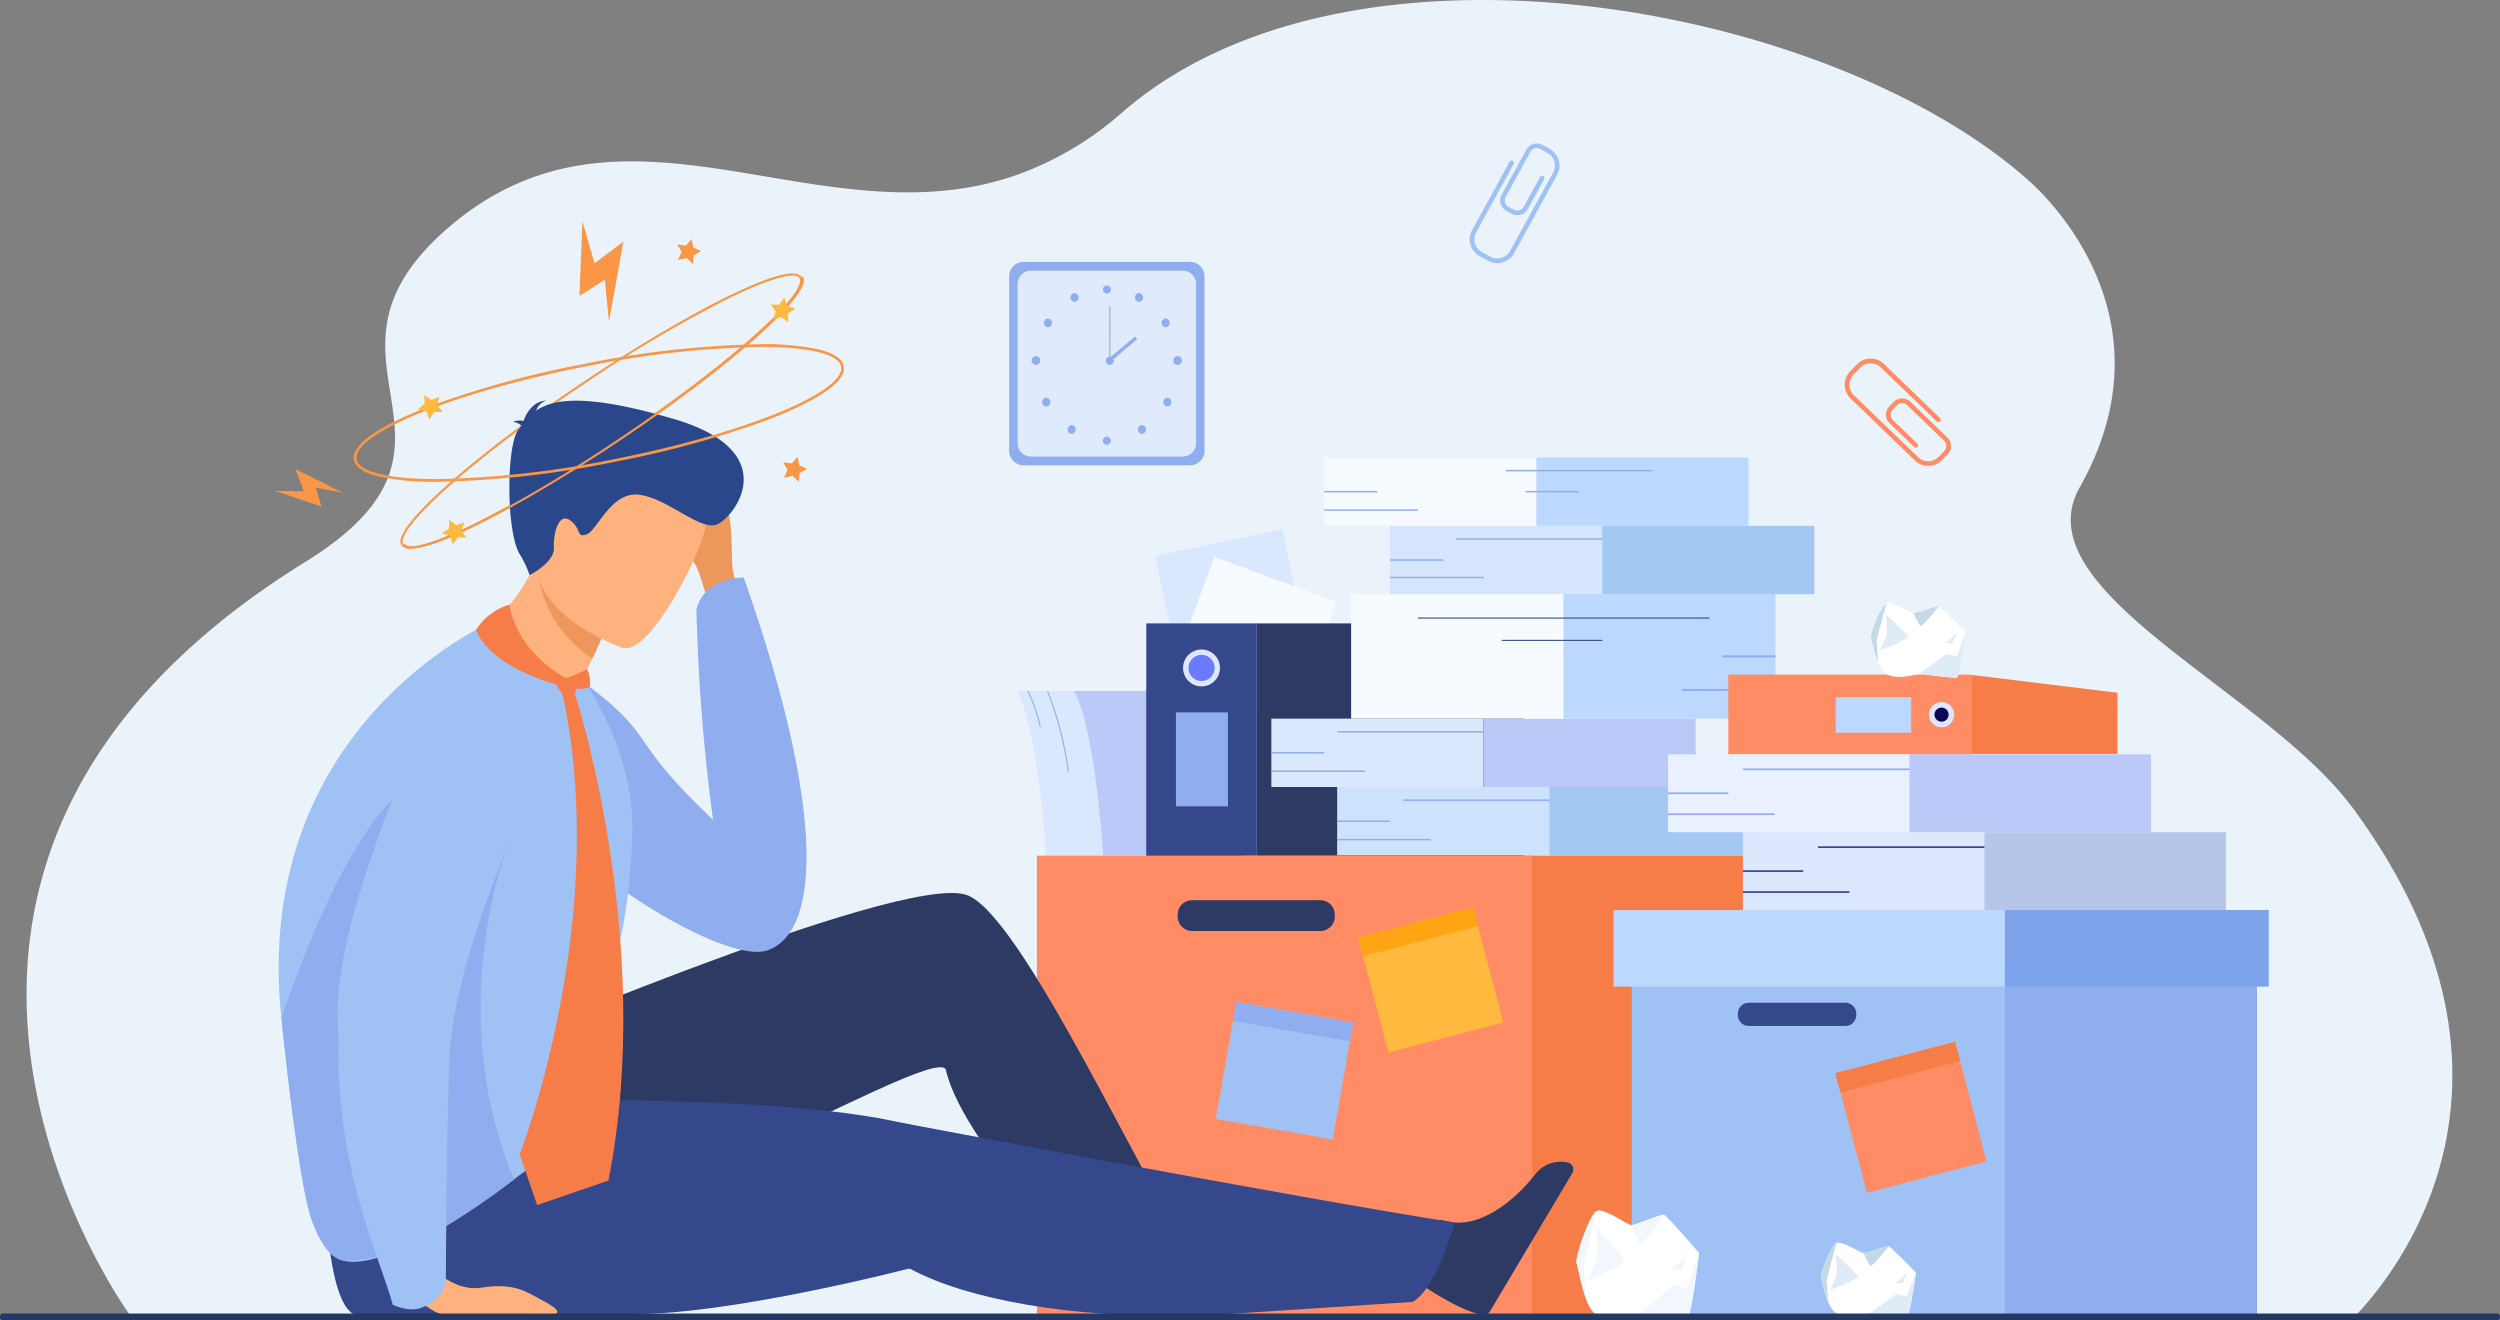 <svg id="img-slide-42" xmlns="http://www.w3.org/2000/svg" xmlns:xlink="http://www.w3.org/1999/xlink" width="387" height="204.356" viewBox="0 0 387 204.356">
  <rect x="0" y="0" width="387" height="204.356" fill="#808080" stroke="none"/>
  <defs>
    <clipPath id="clip-path">
      <rect id="Retângulo_1234" data-name="Retângulo 1234" width="387" height="204.356" fill="none"/>
    </clipPath>
    <clipPath id="clip-path-3">
      <rect id="Retângulo_1192" data-name="Retângulo 1192" width="32.838" height="10.585" fill="none"/>
    </clipPath>
  </defs>
  <g id="Grupo_1904" data-name="Grupo 1904" clip-path="url(#clip-path)">
    <g id="Grupo_1903" data-name="Grupo 1903" transform="translate(0 0)">
      <g id="Grupo_1902" data-name="Grupo 1902" clip-path="url(#clip-path)">
        <path id="Caminho_2168" data-name="Caminho 2168" d="M389.171,203.845c-22.12,0-344.342.067-344.528-.42l-.031-.062a.292.292,0,0,1-.032-.09C44.456,203.029-5.067,134.621,71.924,87c30.124-18.633-1.885-30.934,22.07-51.677,27.53-23.837,57.574,2.533,88.187-8.277a50.155,50.155,0,0,0,16.27-9.692,59.426,59.426,0,0,1,10-6.969q.825-.462,1.667-.9a71.416,71.416,0,0,1,6.671-3.04q2.312-.915,4.711-1.693h0q3.807-1.236,7.808-2.134A103.506,103.506,0,0,1,240.954.7q2.6-.284,5.237-.448c34.206-2.159,72.7,9.984,92.565,27.732,4,3.574,22.186,22.066,7.85,47.483-9.052,16.048,28.868,31.375,42.342,49.7,34.258,46.591.534,78.072.223,78.679" transform="translate(-24.678 -0.002)" fill="#ebf3fa"/>
        <rect id="Retângulo_1175" data-name="Retângulo 1175" width="20.126" height="20.126" transform="translate(178.813 86.07) rotate(-11.916)" fill="#d9e8fe"/>
        <rect id="Retângulo_1176" data-name="Retângulo 1176" width="20.126" height="20.126" transform="matrix(0.347, -0.938, 0.938, 0.347, 181.011, 105.074)" fill="#f5fbff"/>
        <path id="Caminho_2169" data-name="Caminho 2169" d="M1122.064,315.4H1096.3a2.248,2.248,0,0,1-2.241-2.241V286.147a2.248,2.248,0,0,1,2.241-2.241h25.763a2.248,2.248,0,0,1,2.241,2.241v27.011a2.248,2.248,0,0,1-2.241,2.241" transform="translate(-937.843 -243.368)" fill="#8fadef"/>
        <path id="Caminho_2170" data-name="Caminho 2170" d="M1128.814,322.226h-23.531a2.053,2.053,0,0,1-2.047-2.047V295.508a2.053,2.053,0,0,1,2.047-2.047h23.531a2.053,2.053,0,0,1,2.047,2.047v24.671a2.053,2.053,0,0,1-2.047,2.047" transform="translate(-945.709 -251.559)" fill="#dfebfd"/>
        <path id="Caminho_2171" data-name="Caminho 2171" d="M1195.583,309.554a.628.628,0,1,1,.626.672.651.651,0,0,1-.626-.672" transform="translate(-1024.87 -264.778)" fill="#8fadef"/>
        <path id="Caminho_2172" data-name="Caminho 2172" d="M1230.516,318.17a.6.6,0,0,1,.852-.261.7.7,0,0,1,.243.914.6.6,0,0,1-.852.261.7.7,0,0,1-.243-.914" transform="translate(-1054.747 -272.444)" fill="#8fadef"/>
        <path id="Caminho_2173" data-name="Caminho 2173" d="M1259.6,345.467a.6.6,0,0,1,.866.2.7.7,0,0,1-.187.93.6.6,0,0,1-.866-.2.7.7,0,0,1,.187-.93" transform="translate(-1079.5 -296.047)" fill="#8fadef"/>
        <path id="Caminho_2174" data-name="Caminho 2174" d="M1272.586,386.146a.674.674,0,1,1-.626.672.651.651,0,0,1,.626-.672" transform="translate(-1090.341 -331.01)" fill="#8fadef"/>
        <path id="Caminho_2175" data-name="Caminho 2175" d="M1262.255,431.423a.707.707,0,0,1,0,.951.6.6,0,0,1-.886,0,.707.707,0,0,1,0-.951.6.6,0,0,1,.886,0" transform="translate(-1081.105 -369.653)" fill="#8fadef"/>
        <path id="Caminho_2176" data-name="Caminho 2176" d="M1234.7,461.073a.708.708,0,0,1,0,.951.6.6,0,0,1-.886,0,.708.708,0,0,1,0-.951.6.6,0,0,1,.886,0" transform="translate(-1057.486 -395.069)" fill="#8fadef"/>
        <path id="Caminho_2177" data-name="Caminho 2177" d="M1195.583,473.5a.628.628,0,1,1,.626.672.651.651,0,0,1-.626-.672" transform="translate(-1024.87 -405.316)" fill="#8fadef"/>
        <path id="Caminho_2178" data-name="Caminho 2178" d="M1161.764,318.17a.6.6,0,0,0-.852-.261.7.7,0,0,0-.243.914.6.6,0,0,0,.852.261.7.7,0,0,0,.243-.914" transform="translate(-994.873 -272.444)" fill="#8fadef"/>
        <path id="Caminho_2179" data-name="Caminho 2179" d="M1132.68,345.467a.6.6,0,0,0-.866.2.7.7,0,0,0,.187.93.6.6,0,0,0,.866-.2.7.7,0,0,0-.187-.93" transform="translate(-970.12 -296.047)" fill="#8fadef"/>
        <path id="Caminho_2180" data-name="Caminho 2180" d="M1119.695,386.146a.674.674,0,1,0,.626.672.651.651,0,0,0-.626-.672" transform="translate(-959.28 -331.01)" fill="#8fadef"/>
        <path id="Caminho_2181" data-name="Caminho 2181" d="M1130.026,431.423a.708.708,0,0,0,0,.951.6.6,0,0,0,.886,0,.708.708,0,0,0,0-.951.6.6,0,0,0-.886,0" transform="translate(-968.516 -369.653)" fill="#8fadef"/>
        <path id="Caminho_2182" data-name="Caminho 2182" d="M1157.579,461.073a.708.708,0,0,0,0,.951.6.6,0,0,0,.886,0,.707.707,0,0,0,0-.951.6.6,0,0,0-.886,0" transform="translate(-992.135 -395.069)" fill="#8fadef"/>
        <path id="Caminho_2183" data-name="Caminho 2183" d="M1198.789,386.818a.628.628,0,1,1,.627.672.651.651,0,0,1-.627-.672" transform="translate(-1027.618 -331.01)" fill="#8fadef"/>
        <rect id="Retângulo_1177" data-name="Retângulo 1177" width="0.171" height="8.401" transform="translate(171.712 47.408)" fill="#8fadef"/>
        <path id="Caminho_2184" data-name="Caminho 2184" d="M1201.831,368.7l-.317-.433,4.15-3.5.317.433Z" transform="translate(-1029.954 -312.686)" fill="#8fadef"/>
        <path id="Caminho_2185" data-name="Caminho 2185" d="M1628.159,166.405l-.832-.456a1.838,1.838,0,0,1-.727-2.493l3.828-6.978a1.838,1.838,0,0,1,2.493-.727l1.191.653a.359.359,0,0,1-.346.63l-1.191-.653a1.119,1.119,0,0,0-1.518.442l-3.828,6.978a1.119,1.119,0,0,0,.443,1.518l.831.456a1.119,1.119,0,0,0,1.518-.443l2.541-4.632a.359.359,0,1,1,.63.346l-2.541,4.633a1.838,1.838,0,0,1-2.493.727" transform="translate(-1394.15 -133.318)" fill="#9fc1f4"/>
        <path id="Caminho_2186" data-name="Caminho 2186" d="M1596.426,178.746l-1.491-.818a2.974,2.974,0,0,1-1.035-4.067l5.755-10.492a.359.359,0,1,1,.63.346l-5.754,10.491a2.256,2.256,0,0,0,.75,3.091l1.491.818a2.256,2.256,0,0,0,3.01-1.028l6.555-11.95a2.257,2.257,0,0,0-.751-3.091.359.359,0,0,1,.345-.63,2.974,2.974,0,0,1,1.035,4.067l-6.555,11.95a2.974,2.974,0,0,1-3.986,1.313" transform="translate(-1365.969 -138.33)" fill="#9fc1f4"/>
        <path id="Caminho_2187" data-name="Caminho 2187" d="M2045.15,433.177l.658-.683a1.839,1.839,0,0,1,2.6-.046l5.727,5.527a1.839,1.839,0,0,1,.046,2.6l-.943.978a.359.359,0,1,1-.517-.5l.944-.978a1.119,1.119,0,0,0-.028-1.58l-5.727-5.527a1.119,1.119,0,0,0-1.581.028l-.659.683a1.119,1.119,0,0,0,.028,1.58l3.8,3.669a.359.359,0,0,1-.5.517l-3.8-3.669a1.838,1.838,0,0,1-.046-2.6" transform="translate(-1752.69 -370.26)" fill="#ff8c64"/>
        <path id="Caminho_2188" data-name="Caminho 2188" d="M2000.68,390.808l1.181-1.224a2.974,2.974,0,0,1,4.2.07l8.61,8.31a.359.359,0,0,1-.5.517l-8.61-8.31a2.257,2.257,0,0,0-3.179-.088l-1.181,1.224a2.256,2.256,0,0,0,.2,3.174l9.807,9.465a2.257,2.257,0,0,0,3.179.088.359.359,0,1,1,.518.5,2.974,2.974,0,0,1-4.2-.07L2000.9,395a2.974,2.974,0,0,1-.219-4.191" transform="translate(-1714.356 -333.244)" fill="#ff8c64"/>
        <path id="Caminho_2189" data-name="Caminho 2189" d="M1106.97,774.529s-1.175-19.423-4.534-25.5h17.682V774.49Z" transform="translate(-945.023 -642.076)" fill="#d9e8fe"/>
        <path id="Caminho_2190" data-name="Caminho 2190" d="M1168.887,774.529s-1.175-19.423-4.534-25.5h17.682V774.49Z" transform="translate(-998.099 -642.076)" fill="#bbc9f9"/>
        <rect id="Retângulo_1178" data-name="Retângulo 1178" width="17.113" height="55.206" transform="translate(177.44 96.502)" fill="#35488b"/>
        <rect id="Retângulo_1179" data-name="Retângulo 1179" width="41.268" height="55.206" transform="translate(194.553 96.502)" fill="#2c3a64"/>
        <path id="Caminho_2191" data-name="Caminho 2191" d="M1282.617,706.992a2.856,2.856,0,1,1,2.856,2.856,2.856,2.856,0,0,1-2.856-2.856" transform="translate(-1099.477 -603.595)" fill="#dde7fe"/>
        <path id="Caminho_2192" data-name="Caminho 2192" d="M1288.476,712.014a2.02,2.02,0,1,1,2.02,2.02,2.02,2.02,0,0,1-2.02-2.02" transform="translate(-1104.499 -608.617)" fill="#6c7aff"/>
        <rect id="Retângulo_1180" data-name="Retângulo 1180" width="8.049" height="14.541" transform="translate(182.035 110.278)" fill="#8fadef"/>
        <rect id="Retângulo_1181" data-name="Retângulo 1181" width="32.839" height="10.585" transform="translate(206.992 121.828)" fill="#cde2fc"/>
        <rect id="Retângulo_1182" data-name="Retângulo 1182" width="32.839" height="10.585" transform="translate(239.831 121.828)" fill="#a4c8f4"/>
        <rect id="Retângulo_1183" data-name="Retângulo 1183" width="8.195" height="0.23" transform="translate(206.992 127.006)" fill="#8fadef"/>
        <rect id="Retângulo_1184" data-name="Retângulo 1184" width="22.636" height="0.23" transform="translate(217.196 123.749)" fill="#8fadef"/>
        <rect id="Retângulo_1185" data-name="Retângulo 1185" width="14.488" height="0.23" transform="translate(206.992 129.856)" fill="#8fadef"/>
        <rect id="Retângulo_1186" data-name="Retângulo 1186" width="32.839" height="10.585" transform="translate(196.807 111.243)" fill="#d9e8fe"/>
        <rect id="Retângulo_1187" data-name="Retângulo 1187" width="32.839" height="10.585" transform="translate(229.646 111.243)" fill="#bbc9f9"/>
        <rect id="Retângulo_1188" data-name="Retângulo 1188" width="8.195" height="0.23" transform="translate(196.807 116.421)" fill="#8fadef"/>
        <rect id="Retângulo_1189" data-name="Retângulo 1189" width="22.635" height="0.23" transform="translate(207.011 113.163)" fill="#8fadef"/>
        <rect id="Retângulo_1190" data-name="Retângulo 1190" width="14.488" height="0.23" transform="translate(196.807 119.271)" fill="#8fadef"/>
        <g id="Grupo_1901" data-name="Grupo 1901" transform="translate(215.188 81.401)" opacity="0.5">
          <g id="Grupo_1900" data-name="Grupo 1900">
            <g id="Grupo_1899" data-name="Grupo 1899" clip-path="url(#clip-path-3)">
              <rect id="Retângulo_1191" data-name="Retângulo 1191" width="32.839" height="10.585" transform="translate(-0.001)" fill="#bdd8ff"/>
            </g>
          </g>
        </g>
        <rect id="Retângulo_1193" data-name="Retângulo 1193" width="32.839" height="10.585" transform="translate(248.026 81.401)" fill="#a4c8f4"/>
        <rect id="Retângulo_1194" data-name="Retângulo 1194" width="8.195" height="0.23" transform="translate(215.187 86.579)" fill="#8fadef"/>
        <rect id="Retângulo_1195" data-name="Retângulo 1195" width="22.635" height="0.23" transform="translate(225.391 83.322)" fill="#8fadef"/>
        <rect id="Retângulo_1196" data-name="Retângulo 1196" width="14.488" height="0.23" transform="translate(215.187 89.282)" fill="#8fadef"/>
        <rect id="Retângulo_1197" data-name="Retângulo 1197" width="32.839" height="10.585" transform="translate(205.002 70.816)" fill="#f5fbff"/>
        <rect id="Retângulo_1198" data-name="Retângulo 1198" width="32.839" height="10.585" transform="translate(237.841 70.816)" fill="#bdd8ff"/>
        <rect id="Retângulo_1199" data-name="Retângulo 1199" width="8.195" height="0.23" transform="translate(205.002 75.994)" fill="#8fadef"/>
        <rect id="Retângulo_1200" data-name="Retângulo 1200" width="8.195" height="0.23" transform="translate(236.147 75.994)" fill="#8fadef"/>
        <rect id="Retângulo_1201" data-name="Retângulo 1201" width="22.635" height="0.23" transform="translate(233.118 72.737)" fill="#8fadef"/>
        <rect id="Retângulo_1202" data-name="Retângulo 1202" width="14.488" height="0.23" transform="translate(205.002 78.844)" fill="#8fadef"/>
        <rect id="Retângulo_1203" data-name="Retângulo 1203" width="32.839" height="19.271" transform="translate(241.997 91.972)" fill="#bdd8ff"/>
        <rect id="Retângulo_1204" data-name="Retângulo 1204" width="32.839" height="19.271" transform="translate(209.158 91.972)" fill="#f5fbff"/>
        <rect id="Retângulo_1205" data-name="Retângulo 1205" width="8.195" height="0.31" transform="translate(266.641 101.452)" fill="#8fadef"/>
        <rect id="Retângulo_1206" data-name="Retângulo 1206" width="45.142" height="0.168" transform="translate(219.49 95.594)" fill="#35488b"/>
        <rect id="Retângulo_1207" data-name="Retângulo 1207" width="14.488" height="0.31" transform="translate(260.348 106.64)" fill="#8fadef"/>
        <rect id="Retângulo_1208" data-name="Retângulo 1208" width="15.563" height="0.168" transform="translate(232.463 99.046)" fill="#35488b"/>
        <rect id="Retângulo_1209" data-name="Retângulo 1209" width="96.686" height="71.435" transform="translate(192.293 132.453)" fill="#f77d48"/>
        <rect id="Retângulo_1210" data-name="Retângulo 1210" width="76.659" height="71.435" transform="translate(160.508 132.453)" fill="#ff8c64"/>
        <path id="Caminho_2193" data-name="Caminho 2193" d="M1298.844,980.727h-19.857a2.242,2.242,0,0,1-2.235-2.235v-.29a2.242,2.242,0,0,1,2.235-2.235h19.857a2.242,2.242,0,0,1,2.236,2.235v.29a2.242,2.242,0,0,1-2.236,2.235" transform="translate(-1094.449 -836.612)" fill="#2c3a64"/>
        <rect id="Retângulo_1211" data-name="Retângulo 1211" width="18.38" height="18.38" transform="translate(188.196 173.207) rotate(-80.041)" fill="#9fc1f4"/>
        <rect id="Retângulo_1212" data-name="Retângulo 1212" width="2.97" height="18.38" transform="translate(190.861 158.03) rotate(-80.041)" fill="#8fadef"/>
        <rect id="Retângulo_1213" data-name="Retângulo 1213" width="18.38" height="18.38" transform="translate(210.257 145.154) rotate(-14.719)" fill="#ffb93e"/>
        <rect id="Retângulo_1214" data-name="Retângulo 1214" width="18.38" height="2.97" transform="translate(210.257 145.155) rotate(-14.719)" fill="#ffa412"/>
        <path id="Caminho_2194" data-name="Caminho 2194" d="M1115.589,754.431a23.361,23.361,0,0,0-1.951-5.6l.149-.077a23.564,23.564,0,0,1,1.967,5.643Z" transform="translate(-954.626 -641.846)" fill="#8fadef"/>
        <path id="Caminho_2195" data-name="Caminho 2195" d="M1138.287,761.4a53.56,53.56,0,0,0-3.231-12.539l.154-.067a53.762,53.762,0,0,1,3.243,12.583Z" transform="translate(-972.985 -641.876)" fill="#8fadef"/>
        <rect id="Retângulo_1215" data-name="Retângulo 1215" width="72.837" height="53.815" transform="translate(276.546 150.029)" fill="#8fadef"/>
        <rect id="Retângulo_1216" data-name="Retângulo 1216" width="57.75" height="53.815" transform="translate(252.601 150.029)" fill="#9fc1f4"/>
        <path id="Caminho_2196" data-name="Caminho 2196" d="M1900.713,1090.722h-14.959a1.689,1.689,0,0,1-1.684-1.684v-.218a1.689,1.689,0,0,1,1.684-1.684h14.959a1.689,1.689,0,0,1,1.684,1.684v.218a1.689,1.689,0,0,1-1.684,1.684" transform="translate(-1615.05 -931.908)" fill="#35488b"/>
        <rect id="Retângulo_1217" data-name="Retângulo 1217" width="60.581" height="11.855" transform="translate(249.769 140.872)" fill="#bdd8ff"/>
        <rect id="Retângulo_1218" data-name="Retângulo 1218" width="40.848" height="11.855" transform="translate(310.35 140.872)" fill="#7da4ea"/>
        <rect id="Retângulo_1219" data-name="Retângulo 1219" width="19.153" height="19.153" transform="matrix(0.967, -0.254, 0.254, 0.967, 284.127, 166.131)" fill="#ff8c64"/>
        <rect id="Retângulo_1220" data-name="Retângulo 1220" width="19.153" height="3.095" transform="translate(284.127 166.131) rotate(-14.719)" fill="#f77d48"/>
        <path id="Caminho_2197" data-name="Caminho 2197" d="M2031.524,743.989l15.187-12.228,22.534,2.755v9.472Z" transform="translate(-1741.45 -627.276)" fill="#f77d48"/>
        <rect id="Retângulo_1221" data-name="Retângulo 1221" width="37.721" height="12.345" transform="translate(267.54 104.426)" fill="#ff8c64"/>
        <path id="Caminho_2198" data-name="Caminho 2198" d="M2093.175,761.118a1.952,1.952,0,1,1-1.951,1.952,1.951,1.951,0,0,1,1.951-1.952" transform="translate(-1792.625 -652.441)" fill="#dde7fe"/>
        <path id="Caminho_2199" data-name="Caminho 2199" d="M2098.34,767.144a1.091,1.091,0,1,1-1.091,1.091,1.091,1.091,0,0,1,1.091-1.091" transform="translate(-1797.79 -657.607)" fill="#0b0755"/>
        <rect id="Retângulo_1222" data-name="Retângulo 1222" width="11.675" height="5.5" transform="translate(284.174 107.922)" fill="#bdd8ff"/>
        <rect id="Retângulo_1223" data-name="Retângulo 1223" width="37.383" height="12.05" transform="translate(269.806 128.822)" fill="#dde7fe"/>
        <rect id="Retângulo_1224" data-name="Retângulo 1224" width="37.383" height="12.05" transform="translate(307.188 128.822)" fill="#b5c6e8"/>
        <rect id="Retângulo_1225" data-name="Retângulo 1225" width="9.329" height="0.262" transform="translate(269.806 134.716)" fill="#35488b"/>
        <rect id="Retângulo_1226" data-name="Retângulo 1226" width="25.767" height="0.262" transform="translate(281.421 131.008)" fill="#35488b"/>
        <rect id="Retângulo_1227" data-name="Retângulo 1227" width="16.492" height="0.262" transform="translate(269.806 137.96)" fill="#35488b"/>
        <rect id="Retângulo_1228" data-name="Retângulo 1228" width="37.383" height="12.05" transform="translate(258.212 116.772)" fill="#e9f0ff"/>
        <rect id="Retângulo_1229" data-name="Retângulo 1229" width="37.382" height="12.05" transform="translate(295.594 116.772)" fill="#bbc9f9"/>
        <rect id="Retângulo_1230" data-name="Retângulo 1230" width="9.329" height="0.262" transform="translate(258.212 122.666)" fill="#8fadef"/>
        <rect id="Retângulo_1231" data-name="Retângulo 1231" width="25.767" height="0.262" transform="translate(269.827 118.958)" fill="#8fadef"/>
        <rect id="Retângulo_1232" data-name="Retângulo 1232" width="16.492" height="0.262" transform="translate(258.212 125.91)" fill="#8fadef"/>
        <path id="Caminho_2200" data-name="Caminho 2200" d="M435.674,339.086a1.563,1.563,0,0,1-1.361-.5,1.173,1.173,0,0,1-.14-.911c.677-3.585,12.473-13.79,28.05-24.266,15.205-10.226,32.065-19.17,33.958-16.437a1.172,1.172,0,0,1,.14.911c-.676,3.585-12.473,13.79-28.05,24.266-13.321,8.959-27.913,16.935-32.6,16.935m-1.083-.691c.708,1.022,4.775-.148,10.878-3.131a201.813,201.813,0,0,0,22.613-13.394c15.258-10.262,27.255-20.6,27.906-24.048a.854.854,0,0,0-.085-.656c-.708-1.022-4.774.148-10.878,3.131a201.81,201.81,0,0,0-22.613,13.394c-15.258,10.262-27.255,20.6-27.906,24.048a.853.853,0,0,0,.086.656Z" transform="translate(-372.153 -254.143)" fill="#f99746"/>
        <path id="Caminho_2201" data-name="Caminho 2201" d="M547.921,968.4c-10.591-3.4-78.163,25.675-78.163,25.675s-11,7.812-.5,24.165c8.723,13.578,74.345-27.9,75.535-22.693,2.84,12.441,27.046,36.309,27.046,36.309,4.042,1.326,13.039-4.072,13.039-4.072-9.452-14.36-28.5-56.668-36.959-59.384" transform="translate(-398.362 -829.886)" fill="#2c3a64"/>
        <path id="Caminho_2202" data-name="Caminho 2202" d="M731.1,528.817a12.72,12.72,0,0,1-1.723-4.722c-.239-2.376.134-9.066-1.541-10.627s-6.979-5.424-8.893-4.6,4.364,4.689,4.554,6.645.07,2.172-.661,2.3-3.146-2.746-3.157-1.831,2.35,5.948,3.525,6.957,2.921,8.761,2.921,8.761Z" transform="translate(-615.975 -436.114)" fill="#ed975d"/>
        <path id="Caminho_2203" data-name="Caminho 2203" d="M610.654,626.04s-6.259,0-7.318,5.048a299.591,299.591,0,0,0,2.571,32.457c-13.495-12.75-8.5-12.556-19.469-20.86-4.458-3.374-8.474,8.233-8.363,16.446s28.746,26.981,36.117,24.675c7.995-2.5,9.633-20.409-3.539-57.766" transform="translate(-495.532 -536.65)" fill="#8fadef"/>
        <path id="Caminho_2204" data-name="Caminho 2204" d="M1550.469,1282.936c.035-.025.229-.285.27-.321l12.7-21.331a1.1,1.1,0,0,0-.708-1.664,4.972,4.972,0,0,0-5.017,1.827c-2.542,3.3-8.031,8.437-13.416,7.336-.171-.036-.346-.078-.52-.127-5.545-1.561-3.447,10.006-3.447,10.006s.183.131.5.346c1.713,1.168,8.042,5.046,9.638,3.927" transform="translate(-1320.058 -1079.667)" fill="#2c3a64"/>
        <path id="Caminho_2205" data-name="Caminho 2205" d="M357.674,1193.068s58.846-2.6,81.6,3.3c0,0,22.615,15.907,3.739,21.189-7.345,2.056-32.455,8.074-46.051,8.074-22.317,0-43.673.143-43.673.143-3.439-1.513-3.974-11.687-4.53-14.426-3.865-19.049,8.918-18.276,8.918-18.276" transform="translate(-298.334 -1022.224)" fill="#35488b"/>
        <path id="Caminho_2206" data-name="Caminho 2206" d="M935.508,1217.195s61.679,11.706,85.628,15.446c0,0-2.6,10.06-6.5,12.29,0,0-14.247.933-28.493,1.868-17.589,1.154-34.938-1-45.487-5.238-23.818-9.564-5.152-24.366-5.152-24.366" transform="translate(-795.967 -1043.396)" fill="#35488b"/>
        <path id="Caminho_2207" data-name="Caminho 2207" d="M503.059,620.153c-10.853-.484-25.015-17.188-25.015-17.188A25.9,25.9,0,0,0,491.4,591.422a31.434,31.434,0,0,0,2.726-6.093l3.605,5.982,5.314,8.82s-.481,1.285-1.56,3.548v0c-.36.754-.784,1.62-1.282,2.58-.6,1.155-1.3,2.448-2.1,3.865,3.34,3.824,4.957,10.026,4.957,10.026" transform="translate(-409.786 -501.752)" fill="#ffb27d"/>
        <path id="Caminho_2208" data-name="Caminho 2208" d="M593.648,633.908s-.481,1.285-1.561,3.548a18.812,18.812,0,0,1-8.349-12.717,30.252,30.252,0,0,1,4.6.349Z" transform="translate(-500.388 -535.529)" fill="#ed975d"/>
        <path id="Caminho_2209" data-name="Caminho 2209" d="M595.442,515.562S579.057,509.85,582.77,499.7s4.1-17.722,14.719-14.5,11.223,7.83,10.807,11.519-8.5,20.07-12.854,18.846" transform="translate(-499.089 -415.275)" fill="#ffb27d"/>
        <path id="Caminho_2210" data-name="Caminho 2210" d="M554.073,438.221c-.121-.219-.459-.446-1.27-.663a3.364,3.364,0,0,1,1.624-.12c.413-1.123,1.447-3.048,3.515-3.138a2.549,2.549,0,0,0-1.569,1.555c2.769-1.9,8-2.612,21.276,1.279,17.492,5.128,9.222,15.475,6.632,16.375s-7.6-4.087-11.963-4.634-6.489,5.58-8.125,6.141-.745-.848-2.526-2.161-2.658,1.961-2.538,4.235-3.762,4.223-3.762,4.223a15.313,15.313,0,0,0-1.528-3.231c-2.132-3.549-2.053-16.765-.248-19.207.159-.216.318-.435.481-.654" transform="translate(-473.387 -372.289)" fill="#2b478b"/>
        <path id="Caminho_2211" data-name="Caminho 2211" d="M356.884,706.012c-1.233,31.79-11.9,26.883-6.353,36.293,3.535,5.993-3.851,10.724-11.96,16.833-.238.178-.476.36-.714.541-2.326,1.769-4.787,3.5-7.248,5.074a63.391,63.391,0,0,1-10.97,5.782c-3.4,1.3-6.291,1.774-8.152.966-.059-.024-.114-.046-.168-.073-1.59-.784-2.91-2.91-3.989-5.791-1.939-5.133-4.141-25.437-4.768-31.5-.111-1.09-.173-1.72-.173-1.72-3.6-44.258,33.142-59.8,33.142-59.8s3.216,9.607,13.6,9.017c.019.016,8.273,10.913,7.751,24.384" transform="translate(-259 -576.572)" fill="#9fc1f4"/>
        <path id="Caminho_2212" data-name="Caminho 2212" d="M341.1,896.638c-.238.178-.476.359-.714.541-2.326,1.769-4.787,3.5-7.248,5.074a63.384,63.384,0,0,1-10.97,5.782c-3.686,1.047-6.737,1.509-8.152.966-.06-.024-.114-.046-.168-.073-1.59-.784-2.91-2.91-3.989-5.791-1.939-5.133-4.141-25.437-4.768-31.5,4.509-12.977,10.707-27.644,17.588-34.213,13.566-12.955,17.7,6.775,17.7,6.775s-10.494,25.888.72,52.442" transform="translate(-261.529 -714.071)" fill="#8fadef"/>
        <path id="Caminho_2213" data-name="Caminho 2213" d="M379.349,740.256c-5.379,13.372-16.549,39.163-12.575,51.709,0,0,16.085,4.245,16.552-.733,2.61-27.825,26.548-58.262,8.071-57.666-5.169.167-10.117,1.891-12.047,6.689" transform="translate(-313.686 -628.817)" fill="#9fc1f4"/>
        <path id="Caminho_2214" data-name="Caminho 2214" d="M571.735,746.9s12.827,38.737,5.4,76.1L566.1,826.794l-2.7-7.845s14.3-36.544,6.556-71.639Z" transform="translate(-482.953 -640.251)" fill="#f77d48"/>
        <path id="Caminho_2215" data-name="Caminho 2215" d="M434.844,1361.59s4.192,5.724,9.331,4.913,7.032.677,9.331,1.893,2.931,1.858,2.108,2.18c-.62.242-11.846.12-17.359.044-1.81-.025-6.994-4.861-6.994-4.861Z" transform="translate(-369.682 -1167.174)" fill="#ffb27d"/>
        <path id="Caminho_2216" data-name="Caminho 2216" d="M366.768,1095.081c-.781,20.9,6.426,35.162,8.381,42.469,0,0,2.377,1.127,4.225.518,4.042-1.331,3.994-4.538,3.994-4.538s.108-26,.619-35.553c.5-9.308-17.057-7.259-17.22-2.9" transform="translate(-314.348 -935.561)" fill="#9fc1f4"/>
        <path id="Caminho_2217" data-name="Caminho 2217" d="M521.3,655.492a9.368,9.368,0,0,0-5.154,3.872s1.343,5.8,14.46,9.049l-.5-1.517s-7.494-3.682-8.811-11.4" transform="translate(-442.446 -561.897)" fill="#f77d48"/>
        <path id="Caminho_2218" data-name="Caminho 2218" d="M609.974,726.72a22.969,22.969,0,0,0,3.238-1.439,5.351,5.351,0,0,1,.4,2.772s-.866.543-3.139.184-.5-1.517-.5-1.517" transform="translate(-522.311 -621.721)" fill="#f77d48"/>
        <path id="Caminho_2219" data-name="Caminho 2219" d="M604.294,734.829s-2.614-.223-2.885.114,1.528,3.425,2.419,3.276,1.187-3.029.466-3.39" transform="translate(-515.513 -629.844)" fill="#f77d48"/>
        <path id="Caminho_2220" data-name="Caminho 2220" d="M438.426,341.641a1.563,1.563,0,0,1-1.361-.5l.278-.193c1.369,1.976,15.153-4.192,33.491-16.525,15.258-10.262,27.255-20.6,27.905-24.048a.853.853,0,0,0-.086-.656l.278-.193a1.171,1.171,0,0,1,.14.911c-.676,3.585-12.473,13.79-28.049,24.266-13.321,8.959-27.913,16.935-32.6,16.935" transform="translate(-374.658 -256.76)" fill="#f99746"/>
        <path id="Caminho_2221" data-name="Caminho 2221" d="M396.417,394.459a40.872,40.872,0,0,1-8.761-.753c-2.339-.537-3.7-1.351-4.055-2.418a2.128,2.128,0,0,1,.28-1.779c1.588-2.717,7.974-5.451,11.64-6.839a152.113,152.113,0,0,1,23.468-6.418,150.172,150.172,0,0,1,27.374-3.094,41.129,41.129,0,0,1,8.886.753c2.339.537,3.7,1.351,4.055,2.418a2.13,2.13,0,0,1-.28,1.78c-1.588,2.717-7.974,5.451-11.64,6.839a152.123,152.123,0,0,1-23.468,6.418,150.171,150.171,0,0,1-27.373,3.094h-.126m50.069-20.88h-.122a149.761,149.761,0,0,0-27.293,3.086c-17.806,3.506-32.453,9-34.826,13.056a1.731,1.731,0,0,0-.244,1.435c.6,1.832,5.128,2.881,12.419,2.881h.122a149.765,149.765,0,0,0,27.293-3.086c17.806-3.506,32.453-9,34.826-13.057a1.73,1.73,0,0,0,.244-1.435c-.6-1.832-5.128-2.881-12.419-2.881" transform="translate(-328.751 -319.877)" fill="#f99746"/>
        <path id="Caminho_2222" data-name="Caminho 2222" d="M454.1,429.735l-1.057.839,1.309.329.471,1.264.717-1.143,1.348-.057-.866-1.035.362-1.3-1.252.5-1.124-.746Z" transform="translate(-388.356 -367.221)" fill="#ffb93e"/>
        <path id="Caminho_2223" data-name="Caminho 2223" d="M836.169,324.768l-.432,1.278,1.278-.435,1.082.806-.019-1.349,1.1-.78-1.289-.4-.4-1.288-.778,1.1-1.349-.016Z" transform="translate(-716.083 -276.538)" fill="#ffb93e"/>
        <path id="Caminho_2224" data-name="Caminho 2224" d="M734.886,261.165l-.57,1.223,1.317-.292.987.92.13-1.343,1.18-.655-1.237-.538-.258-1.324-.894,1.011L734.2,260Z" transform="translate(-629.367 -222.152)" fill="#f99746"/>
        <path id="Caminho_2225" data-name="Caminho 2225" d="M849.728,497.247l-.57,1.223,1.318-.292.987.92.13-1.343,1.18-.655-1.237-.538-.258-1.324-.894,1.01-1.339-.164Z" transform="translate(-727.811 -424.525)" fill="#f99746"/>
        <path id="Caminho_2226" data-name="Caminho 2226" d="M480.173,564.755l-1.118.755,1.28.428.373,1.3.8-1.085,1.349.046-.784-1.1.461-1.268-1.287.406-1.064-.83Z" transform="translate(-410.652 -482.96)" fill="#ffb93e"/>
        <path id="Caminho_2227" data-name="Caminho 2227" d="M298.258,511.938l7.165,2.425-.842-2.926,4.193.8-7.363-3.68,1.282,3.419Z" transform="translate(-255.671 -435.941)" fill="#f99746"/>
        <path id="Caminho_2228" data-name="Caminho 2228" d="M628.637,239.706l-.466,11.579,3.937-2.5.639,6.508,2.225-12.414-4.47,3.362Z" transform="translate(-538.477 -205.48)" fill="#f99746"/>
        <path id="Caminho_2229" data-name="Caminho 2229" d="M1709.137,1320.534c.207.5.588,3.136,1.4,5.344v0a5.43,5.43,0,0,0,1.987,2.952c2.278,1.218,6.31-.431,6.31-.431s6.691,1.15,7.364.875,1.886-10.346,1.886-10.346-4.937-5.732-5.4-5.914-4.406,1.628-5.061,1.592-4.351-2.752-5.415-2.181-3.406,7.308-3.075,8.106" transform="translate(-1465.068 -1124.964)" fill="#fff"/>
        <path id="Caminho_2230" data-name="Caminho 2230" d="M1768.79,1318.542a19.086,19.086,0,0,0,1.337,2.959c.314.251,3.723-4.551,3.723-4.551-.459-.182-4.406,1.628-5.061,1.592" transform="translate(-1516.231 -1128.897)" fill="#f2f7fe"/>
        <path id="Caminho_2231" data-name="Caminho 2231" d="M1723.77,1331.331s4.541,4.7,4.455,5.108-5.362,3.083-5.543,2.969,1.283-3.412,1.253-3.986-.165-4.09-.165-4.09" transform="translate(-1476.692 -1141.235)" fill="#f2f7fe"/>
        <path id="Caminho_2232" data-name="Caminho 2232" d="M1709.137,1321.008c.207.5.588,3.136,1.4,5.344v0h0l-.3-4.973,1.97-8.479c-1.064.574-3.406,7.308-3.075,8.106" transform="translate(-1465.068 -1125.438)" fill="#f2f7fe"/>
        <path id="Caminho_2233" data-name="Caminho 2233" d="M1777.244,1367.916s6.691,1.15,7.364.875,1.886-10.346,1.886-10.346-1.752,5.1-1.8,5.359-2.088-.424-2.088-.424Z" transform="translate(-1523.478 -1164.478)" fill="#f2f7fe"/>
        <path id="Caminho_2234" data-name="Caminho 2234" d="M1815.092,1357.765l-.9,2.639-1.543-.085,1.208-1.062Z" transform="translate(-1553.83 -1163.895)" fill="#f2f7fe"/>
        <path id="Caminho_2235" data-name="Caminho 2235" d="M1974.159,1352.771c.161.339.458,2.127,1.088,3.628v0a3.79,3.79,0,0,0,1.542,2.018c1.768.85,4.894-.219,4.894-.219a46.207,46.207,0,0,0,5.712.677c.521-.178,1.459-6.972,1.459-6.972s-3.832-3.932-4.188-4.06-3.417,1.05-3.925,1.018-3.376-1.911-4.2-1.537-2.64,4.9-2.383,5.444" transform="translate(-1692.254 -1154.905)" fill="#fff"/>
        <path id="Caminho_2236" data-name="Caminho 2236" d="M2020.418,1352.213a12.39,12.39,0,0,0,1.038,2.016c.244.173,2.887-3.034,2.887-3.034-.356-.128-3.417,1.05-3.925,1.018" transform="translate(-1731.93 -1158.255)" fill="#c4d9e8"/>
        <path id="Caminho_2237" data-name="Caminho 2237" d="M1985.513,1360.073s3.524,3.227,3.458,3.5a20.922,20.922,0,0,1-4.3,1.943c-.141-.079.995-2.292.97-2.68s-.129-2.767-.129-2.767" transform="translate(-1701.277 -1165.873)" fill="#dfebf5"/>
        <path id="Caminho_2238" data-name="Caminho 2238" d="M1974.159,1353.066c.161.339.458,2.127,1.088,3.628v0h0l-.232-3.365,1.526-5.709c-.825.376-2.64,4.9-2.383,5.444" transform="translate(-1692.254 -1155.2)" fill="#c4d9e8"/>
        <path id="Caminho_2239" data-name="Caminho 2239" d="M2027.009,1385.981a46.132,46.132,0,0,0,5.712.676c.521-.178,1.459-6.972,1.459-6.972s-1.357,3.43-1.393,3.6-1.619-.311-1.619-.311Z" transform="translate(-1737.58 -1182.685)" fill="#dfebf5"/>
        <path id="Caminho_2240" data-name="Caminho 2240" d="M2056.35,1379.084l-.694,1.774-1.2-.075.937-.7Z" transform="translate(-1761.11 -1182.17)" fill="#dfebf5"/>
        <path id="Caminho_2241" data-name="Caminho 2241" d="M2028.325,659.048c.161.339.458,2.127,1.089,3.628v0a3.787,3.787,0,0,0,1.542,2.018c1.768.849,4.894-.219,4.894-.219a46.231,46.231,0,0,0,5.712.677c.521-.178,1.459-6.972,1.459-6.972s-3.832-3.932-4.188-4.059-3.417,1.05-3.925,1.018-3.376-1.91-4.2-1.536-2.64,4.9-2.383,5.444" transform="translate(-1738.687 -560.236)" fill="#fff"/>
        <path id="Caminho_2242" data-name="Caminho 2242" d="M2074.585,658.492a12.4,12.4,0,0,0,1.039,2.016c.244.173,2.886-3.034,2.886-3.034-.356-.128-3.417,1.05-3.925,1.018" transform="translate(-1778.362 -563.587)" fill="#c4d9e8"/>
        <path id="Caminho_2243" data-name="Caminho 2243" d="M2039.68,666.351s3.524,3.227,3.458,3.5a20.951,20.951,0,0,1-4.3,1.943c-.141-.079.994-2.292.97-2.68s-.129-2.767-.129-2.767" transform="translate(-1747.71 -571.205)" fill="#dfebf5"/>
        <path id="Caminho_2244" data-name="Caminho 2244" d="M2028.325,659.343c.161.339.458,2.127,1.089,3.628v0h0l-.232-3.365,1.525-5.709c-.825.376-2.64,4.9-2.383,5.444" transform="translate(-1738.687 -560.531)" fill="#c4d9e8"/>
        <path id="Caminho_2245" data-name="Caminho 2245" d="M2081.176,692.259a46.181,46.181,0,0,0,5.712.676c.521-.178,1.46-6.972,1.46-6.972s-1.358,3.429-1.393,3.6-1.62-.311-1.62-.311Z" transform="translate(-1784.012 -588.018)" fill="#dfebf5"/>
        <path id="Caminho_2246" data-name="Caminho 2246" d="M2110.517,685.362l-.695,1.774-1.2-.076.937-.7Z" transform="translate(-1807.542 -587.502)" fill="#dfebf5"/>
        <path id="Caminho_2247" data-name="Caminho 2247" d="M386.561,1425.038H.438A.44.44,0,0,1,0,1424.6v-.15a.44.44,0,0,1,.438-.438H386.561a.44.44,0,0,1,.438.438v.15a.44.44,0,0,1-.438.438" transform="translate(0 -1220.682)" fill="#233862"/>
      </g>
    </g>
  </g>
</svg>

